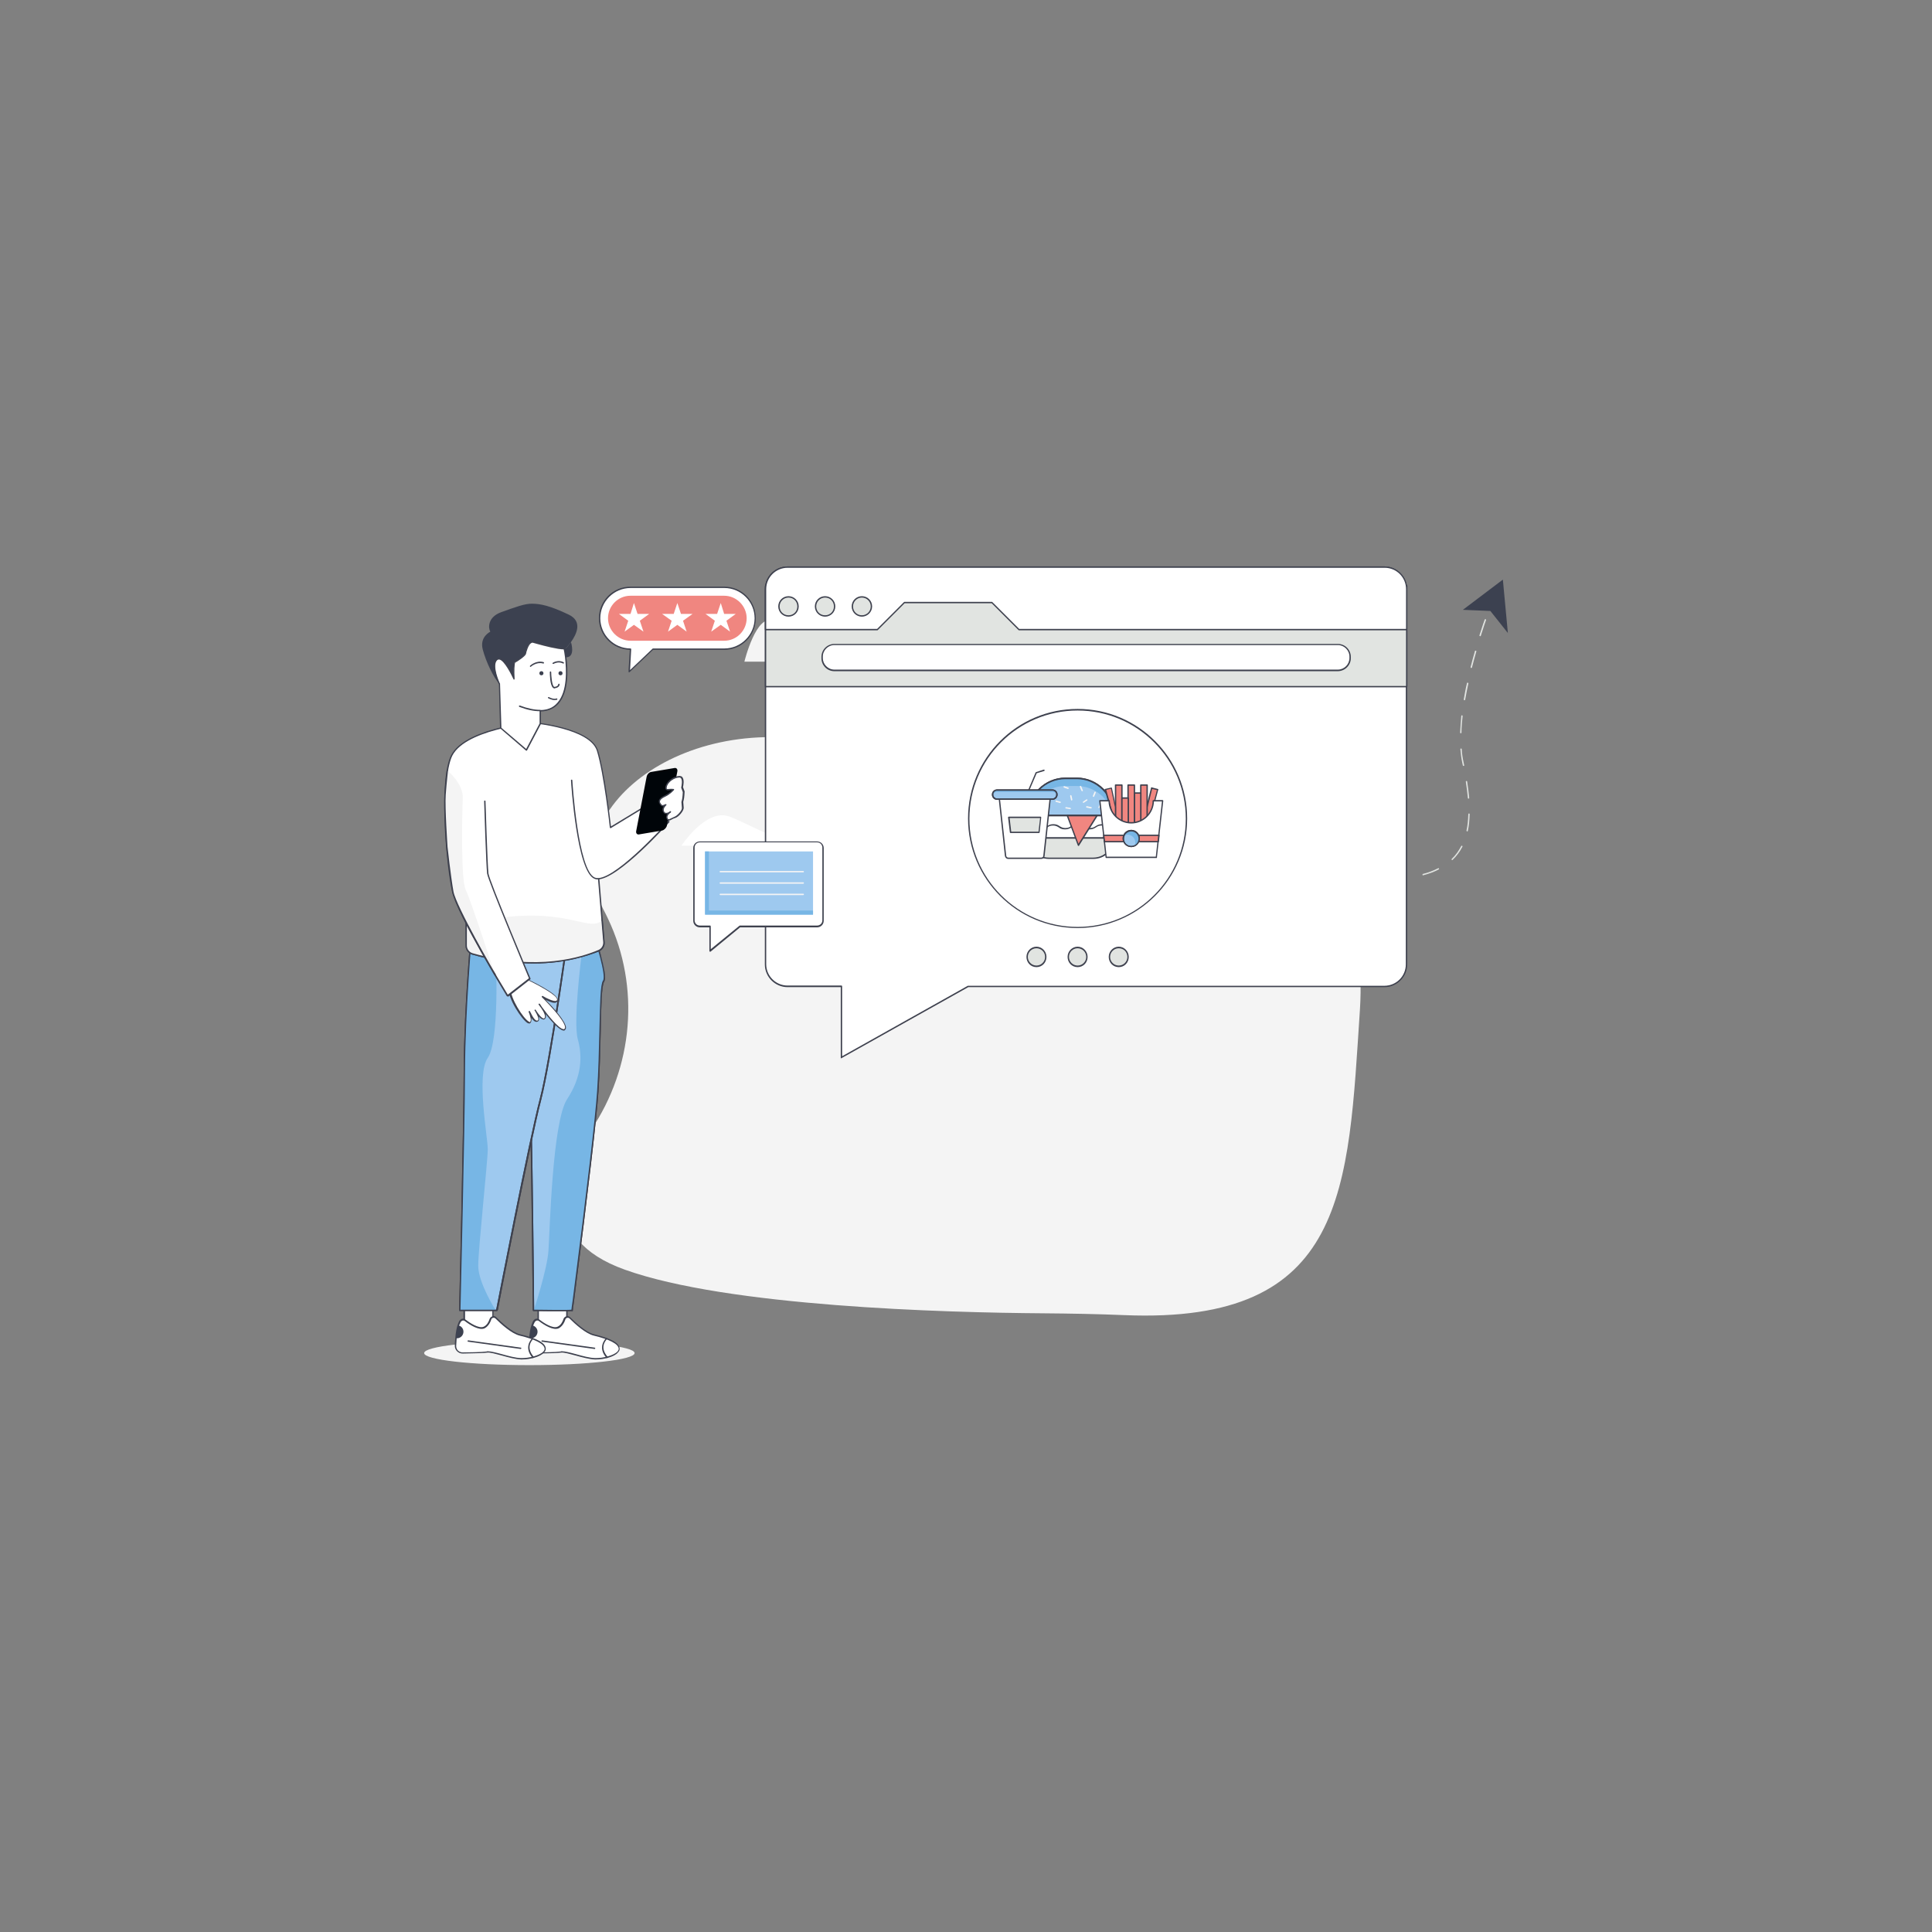 <svg xmlns="http://www.w3.org/2000/svg" xml:space="preserve" id="boy-is-giving-reviews-on-online-food" x="0" y="0" style="enable-background:new 0 0 850 850" version="1.1" viewBox="0 0 850 850">
  <rect x="0" y="0" width="850" height="850" fill="#808080" stroke="none"/>
  <g>
    <g>
      <g>
        <path d="M455.5,303.1c4.7-13.1,17.1-21.9,30.9-21.1c8,0.5,17,2.6,26.1,8.1c28.1,17,91.1,72.6,85.8,154.3
				c-5.2,78.6-5.4,138.3-103.7,134.2c-11.8-0.5-23.7-0.7-35.5-0.8c-43.9-0.3-139-3-184.2-19.2c-38.3-13.7-27.6-42.5-14.9-61.4
				c18.6-27.6,21.8-62.9,7.5-93c-0.7-1.4-1.3-2.8-2.1-4.2c-23.2-45.1,38.4-89.8,104.1-71.5C422.5,333.1,448.3,323.2,455.5,303.1z" style="fill:#f4f4f4"></path>
      </g>
      <g>
        <path d="M614.1,291.1c-2.2-2.7-13.8-4.4-17-4c-3.1,0.4-8.6-6.4-11.7-8s-4.8,3.3-8.6,5.2c-3.8,2-8-7.2-15.7-11.1
				c-7.7-3.9-13,17.9-13,17.9H614.1z" style="fill:#f4f4f4"></path>
      </g>
      <g>
        <path d="M393.5,291.1c-2.2-2.7-13.8-4.4-17-4c-3.1,0.4-8.6-6.4-11.7-8s-4.8,3.3-8.6,5.2c-3.8,2-8-7.2-15.7-11.1
				c-7.7-3.9-13,17.9-13,17.9H393.5z" style="fill:#f4f4f4"></path>
      </g>
      <g>
        <path d="M531.2,351.4c-2.2-2.7-13.8-4.4-17-4c-3.1,0.4-8.6-6.4-11.7-8c-3.1-1.6-4.8,3.3-8.6,5.2
				c-3.8,2-8-7.2-15.7-11.1c-7.7-3.9-13,17.9-13,17.9H531.2z" style="fill:#fff"></path>
      </g>
      <g>
        <path d="M299.8,372.1c0,0,10.9-16.8,21.3-12.8c10.4,4.1,24,12.9,32.7,10.7c8.7-2.2,18.4-9.1,24.1-7.4
				c5.7,1.7,15.6,9.5,15.6,9.5h-94.3" style="fill:#fff"></path>
      </g>
    </g>
    <g>
      <g>
        <g>
          <ellipse cx="232.9" cy="595.3" rx="46.3" ry="5.3" style="fill:#f4f4f4"></ellipse>
        </g>
        <g>
          <g>
            <g>
              <path d="M231.9,445.2c0,0,1.2,43,1.7,51.5c0.5,8.5,1.1,79.7,1.1,79.7s17,0.2,17,0c0-0.3,9.8-75.4,11.3-96.3
							c1.5-20.9,0.6-45.6,2.5-48.5c1.9-2.9-5.2-23.4-5.2-23.4l-16.9,4L231.9,445.2z" style="fill:#9ec9ef"></path>
            </g>
            <g>
              <path d="M245.9,576.9c-2.5,0-6.1,0-11.2-0.1c-0.2,0-0.3-0.1-0.3-0.3c0-0.7-0.7-71.3-1.1-79.7
							c-0.5-8.4-1.7-51.1-1.7-51.5c0,0,0-0.1,0-0.1l11.5-33c0-0.1,0.1-0.2,0.2-0.2l16.9-4c0.2,0,0.3,0,0.4,0.2
							c0.7,2.1,7.2,20.7,5.2,23.7c-1.1,1.6-1.3,10.9-1.5,21.7c-0.2,8.4-0.4,17.8-1,26.7c-0.8,11.8-4.4,42.6-10.7,91.7
							c-0.4,2.7-0.6,4.6-0.6,4.7c0,0.1,0,0.2-0.1,0.2C251.8,576.7,251.7,576.9,245.9,576.9z M235,576.2c6.1,0.1,15,0.2,16.4,0
							c0-0.4,0.2-1.5,0.6-4.5c6.3-49,9.9-79.8,10.7-91.6c0.6-8.8,0.8-18.3,1-26.7c0.3-11.8,0.4-20.3,1.6-22c1.5-2.2-3.1-17-5.2-22.9
							l-16.5,3.9l-11.4,32.8c0.1,1.8,1.2,43.2,1.7,51.5C234.3,504.8,235,571.1,235,576.2z" style="fill:#3e414e"></path>
            </g>
          </g>
          <g>
            <g>
              <rect width="12.6" height="11" x="236.8" y="576.5" style="fill:#fff"></rect>
              <path d="M249.4,587.8h-12.6c-0.2,0-0.3-0.1-0.3-0.3v-11c0-0.2,0.1-0.3,0.3-0.3h12.6c0.2,0,0.3,0.1,0.3,0.3v11
							C249.7,587.7,249.5,587.8,249.4,587.8z M237.1,587.2h12v-10.4h-12V587.2z" style="fill:#3e414e"></path>
            </g>
            <g>
              <path d="M261.7,597.8c-4.6-0.2-12.3-3.3-15-3c-1.8,0.2-7.1,0.3-10.6,0.4c-1.8,0-3.2-1.4-3.2-3.2
							c0-1,0.1-2.1,0.2-3.2c0.2-1.9,0.5-4,1-5.7c0.2-0.7,0.5-1.3,0.8-1.9c0.5-0.8,1.5-1,2.2-0.4c1.9,1.5,6.1,4.3,8.4,3.2
							c1.5-0.7,2.3-2.2,2.8-3.6c0.3-1.1,1.7-1.3,2.5-0.6c2.5,2.5,7,6.6,10.5,7.5c5.2,1.2,10.9,3.2,11.2,5.9
							C272.7,596,266.3,598,261.7,597.8z" style="fill:#fff"></path>
              <path d="M262.2,598.1c-0.2,0-0.4,0-0.5,0l0,0c-2.3-0.1-5.5-0.9-8.3-1.7c-2.7-0.7-5.3-1.5-6.6-1.3
							c-1.3,0.2-4.8,0.3-10.7,0.4c-0.9,0-1.8-0.3-2.5-1c-0.7-0.7-1-1.5-1-2.5c0-1.2,0.1-2.3,0.2-3.3c0.2-2.3,0.5-4.2,1-5.7
							c0.3-0.8,0.5-1.4,0.8-1.9c0.3-0.4,0.7-0.8,1.2-0.9c0.5-0.1,1,0,1.4,0.3c1.7,1.3,5.9,4.2,8.1,3.2c1.5-0.7,2.2-2.2,2.6-3.4
							c0.2-0.6,0.7-1,1.3-1.2c0.6-0.1,1.3,0,1.7,0.5c2.4,2.4,6.9,6.5,10.3,7.4c7.5,1.8,11.2,3.8,11.4,6.2c0.1,0.7-0.2,1.3-0.8,1.9
							C270.2,597,265.6,598.1,262.2,598.1z M247.2,594.5c1.4,0,3.7,0.6,6.3,1.3c2.8,0.8,5.9,1.6,8.2,1.7c0,0,0,0,0,0
							c3.8,0.1,8.3-1.2,9.9-2.8c0.4-0.5,0.7-1,0.6-1.4c-0.2-2-3.9-4-11-5.7c-3.6-0.9-8.2-5.1-10.6-7.5c-0.3-0.3-0.7-0.4-1.1-0.3
							c-0.4,0.1-0.7,0.4-0.8,0.8c-0.6,1.8-1.6,3.1-2.9,3.8c-2.4,1.1-6.5-1.5-8.7-3.2c-0.3-0.2-0.6-0.3-1-0.2
							c-0.3,0.1-0.6,0.3-0.8,0.6c-0.3,0.5-0.5,1.1-0.8,1.8c-0.5,1.5-0.8,3.3-1,5.6c-0.1,1-0.1,2.1-0.2,3.2c0,0.8,0.3,1.5,0.8,2
							c0.5,0.5,1.3,0.8,2,0.8c0,0,0,0,0,0c2.1,0,8.7-0.1,10.6-0.4C246.8,594.5,247,594.5,247.2,594.5z" style="fill:#3e414e"></path>
            </g>
            <g>
              <path d="M261.6,593.5C261.6,593.5,261.6,593.5,261.6,593.5l-23.1-3.2c-0.2,0-0.3-0.2-0.3-0.3
							c0-0.2,0.2-0.3,0.3-0.3l23.1,3.2c0.2,0,0.3,0.2,0.3,0.3C261.9,593.3,261.8,593.5,261.6,593.5z" style="fill:#3e414e"></path>
            </g>
            <g>
              <path d="M267,597.2c-3.7-4.3-0.9-7.5-0.2-8.3" style="fill:#fff"></path>
              <path d="M267,597.5c-0.1,0-0.2,0-0.2-0.1c-3.9-4.5-0.8-8-0.1-8.7c0.1-0.1,0.3-0.1,0.4,0c0.1,0.1,0.1,0.3,0,0.4
							c-0.8,0.8-3.3,3.8,0.2,7.8c0.1,0.1,0.1,0.3,0,0.4C267.2,597.5,267.1,597.5,267,597.5z" style="fill:#3e414e"></path>
            </g>
            <g>
              <path d="M236.5,585.9c0,1.6-1.3,2.9-2.9,2.9c-0.2,0-0.3,0-0.5,0c0.2-1.9,0.5-4,1-5.7
							C235.4,583.3,236.5,584.5,236.5,585.9z" style="fill:#3c4150"></path>
            </g>
          </g>
          <g>
            <path d="M263.5,418.1c0,0,3.6,8.8,2.1,13.5c0,0-0.4,0.8-0.5,1.7c-0.2,1-0.7,8-0.8,13.2s-0.3,13.9-0.3,13.9
						l-0.4,10.8c0,0-0.7,11.4-0.8,13s-1.4,14.2-1.4,14.2l-2.4,20.5l-7.1,57.4l-17,0c0,0,5.9-17.9,6.4-26.2
						c0.6-8.4,1.7-56.6,8.2-66.5s6.8-18.9,4.7-26.4c-2.1-7.5,1.6-36.5,1.6-36.5S257.3,421.4,263.5,418.1z" style="fill:#77b6e5"></path>
          </g>
          <g>
            <path d="M245.9,576.9c-2.5,0-6.1,0-11.2-0.1c-0.2,0-0.3-0.1-0.3-0.3c0-0.7-0.7-71.3-1.1-79.7
						c-0.5-8.4-1.7-51.1-1.7-51.5c0,0,0-0.1,0-0.1l11.5-33c0-0.1,0.1-0.2,0.2-0.2l16.9-4c0.2,0,0.3,0,0.4,0.2
						c0.7,2.1,7.2,20.7,5.2,23.7c-1.1,1.6-1.3,10.9-1.5,21.7c-0.2,8.4-0.4,17.8-1,26.7c-0.8,11.8-4.4,42.6-10.7,91.7
						c-0.4,2.7-0.6,4.6-0.6,4.7c0,0.1,0,0.2-0.1,0.2C251.8,576.7,251.7,576.9,245.9,576.9z M235,576.2c6.1,0.1,15,0.2,16.4,0
						c0-0.4,0.2-1.5,0.6-4.5c6.3-49,9.9-79.8,10.7-91.6c0.6-8.8,0.8-18.3,1-26.7c0.3-11.8,0.4-20.3,1.6-22c1.5-2.2-3.1-17-5.2-22.9
						l-16.5,3.9l-11.4,32.8c0.1,1.8,1.2,43.2,1.7,51.5C234.3,504.8,235,571.1,235,576.2z" style="fill:#3e414e"></path>
          </g>
          <g>
            <g>
              <path d="M207.6,408c0,0-3.2,34.6-3.4,62.9c-0.1,28.2-2,105.5-2,105.5h16.3c0,0,14.3-74.5,19.1-92.6
							c4.8-18.2,12.5-75.5,12.5-75.5L207.6,408z" style="fill:#9ec9ef"></path>
            </g>
            <g>
              <path d="M218.6,576.8h-16.3c-0.1,0-0.2,0-0.2-0.1c-0.1-0.1-0.1-0.1-0.1-0.2c0-0.8,1.9-77.6,2-105.5
							c0.1-27.9,3.3-62.6,3.4-62.9c0-0.2,0.1-0.3,0.3-0.3c0,0,0,0,0,0l42.6,0.3c0.1,0,0.2,0,0.2,0.1c0.1,0.1,0.1,0.2,0.1,0.2
							c-0.1,0.6-7.8,57.5-12.5,75.5c-4.7,17.9-19,91.9-19.1,92.6C218.9,576.7,218.7,576.8,218.6,576.8z M202.6,576.2h15.7
							c0.9-4.7,14.5-75,19.1-92.4c4.5-17.2,11.8-70.3,12.5-75.1l-42-0.3c-0.3,3.3-3.2,36-3.3,62.6
							C204.5,497.9,202.7,570.8,202.6,576.2z" style="fill:#3e414e"></path>
            </g>
          </g>
          <g>
            <g>
              <rect width="12.6" height="11" x="204.3" y="576.5" style="fill:#fff"></rect>
              <path d="M216.8,587.8h-12.6c-0.2,0-0.3-0.1-0.3-0.3v-11c0-0.2,0.1-0.3,0.3-0.3h12.6c0.2,0,0.3,0.1,0.3,0.3v11
							C217.1,587.7,217,587.8,216.8,587.8z M204.6,587.2h12v-10.4h-12V587.2z" style="fill:#3e414e"></path>
            </g>
            <g>
              <path d="M229.1,597.8c-4.6-0.2-12.3-3.3-15-3c-1.8,0.2-7.1,0.3-10.6,0.4c-1.8,0-3.2-1.4-3.2-3.2
							c0-1,0.1-2.1,0.2-3.2c0.2-1.9,0.5-4,1-5.7c0.2-0.7,0.5-1.3,0.8-1.9c0.5-0.8,1.5-1,2.2-0.4c1.9,1.5,6.1,4.3,8.4,3.2
							c1.5-0.7,2.3-2.2,2.8-3.6c0.3-1.1,1.7-1.3,2.5-0.6c2.5,2.5,7,6.6,10.5,7.5c5.2,1.2,10.9,3.2,11.2,5.9
							C240.2,596,233.7,598,229.1,597.8z" style="fill:#fff"></path>
              <path d="M229.7,598.1c-0.2,0-0.4,0-0.5,0l0,0c-2.3-0.1-5.5-0.9-8.3-1.7c-2.7-0.7-5.3-1.5-6.6-1.3
							c-1.3,0.2-4.8,0.3-10.7,0.4c-1,0-1.8-0.3-2.5-1c-0.7-0.7-1-1.5-1-2.5c0-1.2,0.1-2.3,0.2-3.3c0.2-2.3,0.5-4.2,1-5.7
							c0.3-0.8,0.5-1.4,0.8-1.9c0.3-0.4,0.7-0.8,1.2-0.9c0.5-0.1,1,0,1.4,0.3c1.7,1.3,5.9,4.2,8.1,3.2c1.5-0.7,2.2-2.2,2.6-3.4
							c0.2-0.6,0.7-1,1.3-1.2c0.6-0.2,1.3,0,1.7,0.5c2.4,2.4,6.9,6.5,10.3,7.4c7.5,1.8,11.2,3.8,11.4,6.2c0.1,0.7-0.2,1.3-0.8,1.9
							C237.6,597,233.1,598.1,229.7,598.1z M214.6,594.5c1.4,0,3.7,0.6,6.3,1.3c2.8,0.8,5.9,1.6,8.2,1.7h0c3.8,0.1,8.3-1.2,9.9-2.8
							c0.4-0.5,0.7-1,0.6-1.4c-0.2-2-3.9-4-11-5.7c-3.6-0.9-8.2-5.1-10.6-7.5c-0.3-0.3-0.7-0.4-1.1-0.3c-0.4,0.1-0.7,0.4-0.8,0.8
							c-0.6,1.8-1.6,3.1-2.9,3.8c-2.4,1.1-6.5-1.5-8.7-3.2c-0.3-0.2-0.6-0.3-1-0.2c-0.3,0.1-0.6,0.3-0.8,0.6
							c-0.3,0.5-0.5,1.1-0.8,1.8c-0.5,1.5-0.8,3.3-1,5.6c-0.1,1-0.1,2.1-0.2,3.2c0,0.8,0.3,1.5,0.8,2c0.5,0.5,1.3,0.8,2,0.8
							c0,0,0,0,0,0c2.1,0,8.7-0.1,10.6-0.4C214.3,594.5,214.5,594.5,214.6,594.5z" style="fill:#3e414e"></path>
            </g>
            <g>
              <path d="M229.1,593.5C229.1,593.5,229,593.5,229.1,593.5l-23.1-3.2c-0.2,0-0.3-0.2-0.3-0.3c0-0.2,0.2-0.3,0.3-0.3
							l23.1,3.2c0.2,0,0.3,0.2,0.3,0.3C229.3,593.3,229.2,593.5,229.1,593.5z" style="fill:#3e414e"></path>
            </g>
            <g>
              <path d="M234.5,597.2c-3.7-4.3-0.9-7.5-0.2-8.3" style="fill:#fff"></path>
              <path d="M234.5,597.5c-0.1,0-0.2,0-0.2-0.1c-3.9-4.5-0.8-8-0.1-8.7c0.1-0.1,0.3-0.1,0.4,0c0.1,0.1,0.1,0.3,0,0.4
							c-0.8,0.8-3.3,3.8,0.2,7.8c0.1,0.1,0.1,0.3,0,0.4C234.6,597.5,234.6,597.5,234.5,597.5z" style="fill:#3e414e"></path>
            </g>
            <g>
              <path d="M203.9,585.9c0,1.6-1.3,2.9-2.9,2.9c-0.2,0-0.3,0-0.5,0c0.2-1.9,0.5-4,1-5.7
							C202.9,583.3,203.9,584.5,203.9,585.9z" style="fill:#3c4150"></path>
            </g>
          </g>
          <g>
            <path d="M218.2,422.2c-5.5-0.6-11.5-3-11.5-3s-1.8,27.9-1.8,29.8s-0.6,19.9-0.6,19.9l-0.6,41.6l-1,46l-0.5,20h15.9
						c0,0-7.7-12.1-7.7-19.6c0-7.5,4.2-46.1,4.2-51.3c0-5.2-5.2-32.7,0-40.2S218.2,422.2,218.2,422.2z" style="fill:#77b6e5"></path>
          </g>
          <g>
            <path d="M218.6,576.8h-16.3c-0.1,0-0.2,0-0.2-0.1c-0.1-0.1-0.1-0.1-0.1-0.2c0-0.8,1.9-77.6,2-105.5
						c0.1-27.9,3.3-62.6,3.4-62.9c0-0.2,0.1-0.3,0.3-0.3c0,0,0,0,0,0l42.6,0.3c0.1,0,0.2,0,0.2,0.1c0.1,0.1,0.1,0.2,0.1,0.2
						c-0.1,0.6-7.8,57.5-12.5,75.5c-4.7,17.9-19,91.9-19.1,92.6C218.9,576.7,218.7,576.8,218.6,576.8z M202.6,576.2h15.7
						c0.9-4.7,14.5-75,19.1-92.4c4.5-17.2,11.8-70.3,12.5-75.1l-42-0.3c-0.3,3.3-3.2,36-3.3,62.6
						C204.5,497.9,202.7,570.8,202.6,576.2z" style="fill:#3e414e"></path>
          </g>
          <g>
            <path d="M259.5,340.7l6.1,73.7c0.2,1.6-0.7,3.1-2.2,3.7c-6.7,2.9-26.8,9.8-55.7,1.6c-1.6-0.5-2.8-2-2.8-3.7
						l-0.4-73.3" style="fill:#fff"></path>
            <path d="M234.8,423.9c-7.8,0-16.9-1-27-3.9c-1.8-0.5-3-2.1-3-4l-0.4-73.3c0-0.2,0.1-0.3,0.3-0.3c0,0,0,0,0,0
						c0.2,0,0.3,0.1,0.3,0.3l0.4,73.3c0,1.6,1.1,3,2.6,3.4c28.5,8.1,48.3,1.6,55.4-1.5c1.3-0.6,2.1-2,2-3.4l-6.1-73.7
						c0-0.2,0.1-0.3,0.3-0.3c0.2,0,0.3,0.1,0.3,0.3l6.1,73.7c0.2,1.7-0.8,3.3-2.3,4C258.9,420.4,248.9,423.9,234.8,423.9z" style="fill:#3e414e"></path>
          </g>
          <g>
            <path d="M205,406.6c39.6-9.5,51.6,2.3,58.4-0.7c0.5-0.2,1-0.6,1.4-1l0.8,9.6c0.2,1.6-0.7,3.1-2.2,3.7
						c-6.7,2.9-26.8,9.8-55.6,1.6c-1.7-0.5-2.8-2-2.8-3.7V406.6z" style="fill:#f4f4f4"></path>
          </g>
          <g>
            <path d="M234.8,423.9c-7.8,0-16.9-1-27-3.9c-1.8-0.5-3-2.2-3-4v-9.4c0-0.2,0.1-0.3,0.3-0.3s0.3,0.1,0.3,0.3v9.4
						c0,1.6,1.1,3,2.6,3.4c28.5,8.1,48.2,1.6,55.4-1.5c1.3-0.6,2.1-2,2-3.4l-0.8-9.6c0-0.2,0.1-0.3,0.3-0.3c0.2,0,0.3,0.1,0.3,0.3
						l0.8,9.6c0.2,1.7-0.8,3.3-2.3,4C258.9,420.4,248.9,423.9,234.8,423.9z" style="fill:#3e414e"></path>
          </g>
          <g>
            <path d="M230.9,430.4c0,0,14.5,6.7,14.4,9.4c-0.1,2.8-6.7-1.3-6.7-1.3s12.2,12,10,14.3
						c-2.2,2.3-11.5-11.2-11.5-11.2s3.8,4.9,2.5,6.3s-4.3-3.6-4.3-3.6s2.8,4.3,1.1,4.9c-1.7,0.6-3.6-4.1-3.6-4.1s1.8,4,0.4,4.9
						c-1.4,0.9-9.3-10.2-8.9-15.4L230.9,430.4z" style="fill:#fff"></path>
            <path d="M248,453.4c0,0-0.1,0-0.1,0c-1.9-0.2-5.3-4.1-7.9-7.3c0.3,0.9,0.3,1.6-0.2,2.1c-0.2,0.3-0.6,0.4-0.9,0.3
						c-0.6-0.1-1.3-0.6-1.9-1.3c0.2,0.6,0.3,1.2,0.1,1.6c-0.1,0.3-0.3,0.6-0.7,0.7c-0.9,0.3-1.8-0.5-2.6-1.6c0.1,1,0,1.9-0.6,2.3
						c-0.3,0.2-0.6,0.1-1.1-0.1c-2.6-1.6-8.7-10.8-8.4-15.5c0-0.1,0.1-0.2,0.1-0.2l6.7-4.2c0.1-0.1,0.2-0.1,0.3,0
						c1.5,0.7,14.7,6.8,14.6,9.7c0,0.6-0.3,0.9-0.6,1.1c-1,0.6-3.2-0.3-4.7-1.1c2.9,2.9,8.9,9.5,8.9,12.2c0,0.4-0.1,0.7-0.4,1
						C248.6,453.3,248.3,453.4,248,453.4z M238.4,443c2.6,3.6,7.4,9.6,9.5,9.8c0.2,0,0.4,0,0.5-0.2c0.1-0.1,0.2-0.3,0.2-0.6
						c0-3.3-10.1-13.2-10.2-13.3c-0.1-0.1-0.1-0.3,0-0.4c0.1-0.1,0.3-0.2,0.4-0.1c1.8,1.1,5,2.6,6,2.1c0.1-0.1,0.3-0.2,0.3-0.6
						c0-1.9-8.6-6.5-14.1-9.1l-6.4,4.1c-0.1,4.5,5.6,13.4,8.1,14.8c0.3,0.2,0.4,0.2,0.4,0.2c0.9-0.5,0.1-3-0.4-4.2
						c-0.1-0.1-0.1-0.3-0.1-0.3c-0.1-0.2,0-0.3,0.2-0.4c0.2-0.1,0.3,0,0.4,0.2c0,0.1,0.1,0.2,0.2,0.4c0.8,1.7,2.1,4,3.1,3.6
						c0.1-0.1,0.2-0.1,0.3-0.3c0.3-0.8-0.7-2.7-1.3-3.7c-0.1-0.2-0.2-0.4-0.3-0.4c-0.1-0.1,0-0.3,0.1-0.4s0.3,0,0.4,0.1
						c0,0.1,0.2,0.2,0.3,0.5c0.9,1.4,2.3,3.2,3.2,3.3c0.2,0,0.3,0,0.4-0.2c0.6-0.7-0.3-2.7-1.5-4.4c-0.6-0.8-1-1.4-1.1-1.5
						c-0.1-0.1-0.1-0.3,0.1-0.4c0.1-0.1,0.3-0.1,0.4,0.1C237.5,441.6,237.9,442.2,238.4,443z" style="fill:#3e414e"></path>
          </g>
          <g>
            <path d="M213.2,352.4c0,0,0.9,28.5,1.3,31.8s18.5,46.3,18.5,46.3l-9.7,7.6c0,0-21.8-35.6-24.1-45.8
						c-2.3-10.2-5.8-45.8-1-58.7c4.8-13,36.4-15.6,36.4-15.6s25.1,2.2,28.3,12.3s5.8,33.8,5.8,33.8l21-12.8l4.7,10.1
						c0,0-25,28-32.7,24.9c-7.6-3.1-10.1-43-10.1-43" style="fill:#fff"></path>
            <path d="M223.3,438.4C223.2,438.4,223.2,438.4,223.3,438.4c-0.1,0-0.2-0.1-0.3-0.1c-0.9-1.5-21.8-35.7-24.1-45.9
						c-2.2-9.5-6-45.6-1-58.9c4.8-13,35.3-15.7,36.6-15.8c1.1,0.1,25.4,2.4,28.6,12.5c2.9,9.2,5.3,30,5.7,33.4l20.6-12.5
						c0.1,0,0.2-0.1,0.2,0c0.1,0,0.2,0.1,0.2,0.2l4.7,10.1c0.1,0.1,0,0.2,0,0.3c-1,1.1-22.6,25.2-31.6,25.2c-0.5,0-1-0.1-1.4-0.3
						c-7.7-3.1-10.2-41.7-10.3-43.3c0-0.2,0.1-0.3,0.3-0.3c0.2,0,0.3,0.1,0.3,0.3c0,0.4,2.5,39.8,9.9,42.8
						c7.1,2.9,30.2-22.5,32.2-24.7l-4.4-9.7l-20.7,12.6c-0.1,0.1-0.2,0.1-0.3,0c-0.1,0-0.2-0.1-0.2-0.2c0-0.2-2.6-23.8-5.7-33.8
						c-3.1-9.8-27.8-12.1-28.1-12.1c-0.3,0-31.4,2.8-36,15.4c-4.9,13.2-1.1,49.1,1,58.6c2.2,9.6,21.8,42,23.9,45.4l9.3-7.2
						c-1.5-3.7-18-43-18.4-46.1c-0.4-3.2-1.3-30.6-1.3-31.8c0-0.2,0.1-0.3,0.3-0.3c0.2,0,0.3,0.1,0.3,0.3c0,0.3,0.9,28.6,1.3,31.8
						c0.4,3.2,18.3,45.8,18.5,46.2c0.1,0.1,0,0.3-0.1,0.4l-9.7,7.6C223.4,438.3,223.3,438.4,223.3,438.4z" style="fill:#3e414e"></path>
          </g>
          <g>
            <path d="M291.3,365.4l-10.1,1.7c-0.9,0.2-1.5-0.5-1.3-1.5l4.6-23.9c0.2-1,1.1-2,2.1-2.1l10.1-1.7
						c0.9-0.2,1.5,0.5,1.3,1.5l-4.6,23.9C293.1,364.3,292.2,365.2,291.3,365.4z" style="fill:#000509"></path>
          </g>
          <g>
            <path d="M298.9,341.8c-2.2,0.1-4.7,2-5.5,3.8c-0.7,1.9,0.2,1.9,1.2,1.8c1-0.1,1.9,0,1.9,0s-1.7,2-3.7,2.8
						c-2,0.8-3.2,2-2.3,3.4c0.9,1.3,1.2,1,2.5,0.5c0,0-1.8,1.5-1,3.1c0.9,1.6,3,0,3,0s-2.1,1.2-1.6,2.8c0.5,1.6,1.9,0.1,3.4-0.3
						c1.5-0.4,3.7-3,3.6-4.3s-0.2-2.6-0.2-2.6s0.4-1.3,0.5-2.8c0.1-1.6,0.1-1.6,0.1-1.6l-0.7-2C300.2,346.5,301.4,341.6,298.9,341.8
						z" style="fill:#fff"></path>
            <path d="M294.3,361c-0.1,0-0.3,0-0.4-0.1c-0.3-0.1-0.5-0.4-0.7-0.9c-0.2-0.7,0-1.4,0.3-1.9c-0.2,0-0.4,0-0.7,0
						c-0.5-0.1-0.8-0.4-1.1-0.9c-0.5-0.9-0.2-1.8,0.2-2.5c-0.6,0.2-1.1,0-1.7-1c-0.3-0.5-0.4-1-0.3-1.5c0.3-1.1,1.6-1.8,2.7-2.3
						c1.3-0.6,2.5-1.6,3.1-2.3c-0.3,0-0.8,0-1.2,0.1c-0.6,0.1-1.2,0.1-1.6-0.4c-0.3-0.4-0.3-1,0.1-1.9c0.8-2,3.4-3.9,5.8-4
						c0.6,0,1.1,0.1,1.4,0.5c1,1.2,0.4,3.9,0.3,4.4l0.7,1.9c0,0,0,0.1,0,0.1l-0.1,1.6c-0.1,1.4-0.4,2.6-0.5,2.9l0.2,2.5
						c0.1,1.5-2.3,4.2-3.8,4.6c-0.4,0.1-0.8,0.3-1.2,0.5C295.2,360.8,294.7,361,294.3,361z M294.8,357.7c-0.5,0.4-1.4,1.2-1.1,2.2
						c0.1,0.3,0.2,0.4,0.3,0.5c0.3,0.1,0.8-0.1,1.3-0.4c0.4-0.2,0.9-0.4,1.3-0.6c1.3-0.4,3.5-2.8,3.4-3.9l-0.2-2.6c0,0,0-0.1,0-0.1
						c0,0,0.4-1.2,0.5-2.8l0.1-1.5l-0.7-1.9c0-0.1,0-0.1,0-0.2c0.2-0.8,0.6-3.1-0.1-4c-0.2-0.2-0.5-0.4-0.9-0.3l0,0
						c-2.1,0.1-4.5,1.8-5.2,3.6c-0.3,0.9-0.3,1.2-0.2,1.3c0.2,0.2,0.6,0.2,1,0.1c1-0.1,1.9,0,2,0c0.1,0,0.2,0.1,0.3,0.2
						c0,0.1,0,0.2-0.1,0.3c-0.1,0.1-1.8,2-3.8,2.9c-1.3,0.6-2.1,1.2-2.3,1.9c-0.1,0.3,0,0.7,0.2,1c0.7,1,0.8,1,1.9,0.5l0.3-0.1
						c0.1-0.1,0.3,0,0.4,0.1c0.1,0.1,0,0.3-0.1,0.4c-0.1,0.1-1.6,1.4-0.9,2.8c0.2,0.3,0.4,0.5,0.7,0.5c0.5,0.1,1.1-0.1,1.5-0.4
						c0.2-0.2,0.4-0.3,0.4-0.3c0.1-0.1,0.3,0,0.4,0.1c0.1,0.1,0.1,0.3-0.1,0.4C295.2,357.5,295.1,357.6,294.8,357.7z M298.9,341.8
						L298.9,341.8L298.9,341.8z" style="fill:#3e414e"></path>
          </g>
          <g>
            <path d="M243.6,311.5c0,0,0.3,0,0.5-0.1L243.6,311.5z" style="fill:#ef8d72"></path>
          </g>
          <g>
            <path d="M212.4,285.8c1.5,5.6,4.8,12.4,7.4,15.2c0,0-3.9-8.5-1.1-10.8c2.8-2.3,7.5,8.5,7.5,8.5s-0.5-7,0.4-7.5
						c0.9-0.4,4.4-2.8,4.6-3.6c0.1-0.8,1.2-5.6,3.4-5.1c1.9,0.4,10.7,3,13.7,2.8c0.5,0,0.8-0.1,0.9-0.3c0.3-0.4,1.1-1.3,2-2.5
						c2.4-3.4,5.3-9.1-1-12.1c-8.6-4.1-12.5-4.7-15.9-4.8c-3.4-0.1-7.5,1.5-13.7,3.7c-6.2,2.2-5.8,7.1-4.9,8.6
						C215.7,278,210.9,280.1,212.4,285.8z" style="fill:#3c4150"></path>
          </g>
          <g>
            <path d="M219.8,301l0.5,19.3l11.3,9.7l6.1-11.7v-5.7c12.6-0.2,12.1-15.9,11.2-23.4c-0.3-2.4-0.6-3.9-0.6-3.9
						c-3,0.2-11.8-2.4-13.7-2.8c-2.2-0.5-3.3,4.3-3.4,5.1c-0.1,0.8-3.6,3.2-4.6,3.6c-0.9,0.4-0.4,7.5-0.4,7.5s-4.7-10.8-7.5-8.5
						C215.9,292.6,219.8,301,219.8,301z" style="fill:#fff"></path>
            <path d="M231.6,330.3c-0.1,0-0.1,0-0.2-0.1l-11.3-9.7c-0.1-0.1-0.1-0.1-0.1-0.2l-0.5-19.2c-0.4-0.8-3.9-8.7-1-11.1
						c0.4-0.4,0.9-0.5,1.5-0.3c2.2,0.5,4.7,5.1,5.9,7.5c-0.1-2.4-0.1-5.8,0.7-6.2c1.1-0.5,4.3-2.8,4.4-3.4c0-0.2,0.8-4,2.4-5.1
						c0.4-0.3,0.9-0.4,1.3-0.3c0.4,0.1,1,0.3,1.8,0.5c3.3,0.9,9.4,2.5,11.8,2.4c0.1,0,0.3,0.1,0.3,0.2c0,0,0.3,1.6,0.6,3.9
						c0.7,5.3,1.1,15.1-3.4,20.3c-1.9,2.2-4.5,3.4-7.8,3.5v5.4c0,0,0,0.1,0,0.1l-6.1,11.6C231.8,330.2,231.7,330.3,231.6,330.3
						C231.6,330.3,231.6,330.3,231.6,330.3z M220.6,320.2l10.9,9.3l5.9-11.2v-5.6c0-0.2,0.1-0.3,0.3-0.3c3.2,0,5.8-1.1,7.6-3.3
						c4.4-5,3.9-14.5,3.3-19.8c-0.2-1.8-0.5-3.1-0.6-3.6c0,0,0,0,0,0c-2.6,0-8.5-1.5-11.7-2.4c-0.8-0.2-1.4-0.4-1.8-0.5
						c-0.3-0.1-0.6,0-0.9,0.2c-1.2,0.8-2,3.7-2.2,4.7c-0.2,1-4,3.5-4.7,3.8c-0.4,0.3-0.5,4-0.3,7.2c0,0.1-0.1,0.3-0.2,0.3
						c-0.1,0-0.3,0-0.3-0.2c-1-2.2-4-8.1-6.1-8.6c-0.4-0.1-0.7,0-1,0.2c-2.6,2.2,1.1,10.4,1.2,10.4c0,0,0,0.1,0,0.1L220.6,320.2z" style="fill:#3e414e"></path>
          </g>
          <g>
            <path d="M237.5,312.9c-2.6,0-5.6-0.6-9-1.9c-0.2-0.1-0.2-0.2-0.2-0.4c0.1-0.2,0.2-0.2,0.4-0.2
						c3.4,1.3,6.4,1.9,8.9,1.9c0.2,0,0.3,0.1,0.3,0.3c0,0.2-0.1,0.3-0.3,0.3C237.7,312.9,237.6,312.9,237.5,312.9z" style="fill:#3e414e"></path>
          </g>
          <g>
            <path d="M248.3,285.3c0,0,0.3,1.5,0.6,3.9c4.5,0.1,2.3-6.7,2.3-6.7c-0.9,1.2-1.7,2.2-2,2.5
						C249.1,285.2,248.8,285.3,248.3,285.3z" style="fill:#3c4150"></path>
          </g>
          <g>
            <path d="M233.4,293.4c-0.1,0-0.2,0-0.2-0.1c-0.1-0.1-0.1-0.3,0-0.4c0.1-0.1,2.7-2.5,5.9-1.6c0.2,0,0.3,0.2,0.2,0.4
						c0,0.2-0.2,0.3-0.4,0.2c-2.9-0.8-5.3,1.4-5.3,1.4C233.6,293.3,233.5,293.4,233.4,293.4z" style="fill:#3e414e"></path>
          </g>
          <g>
            <path d="M243.4,292.1c-0.1,0-0.2-0.1-0.3-0.1c-0.1-0.1,0-0.3,0.1-0.4c0.1-0.1,2.5-1.5,4.8-0.2
						c0.1,0.1,0.2,0.3,0.1,0.4c-0.1,0.1-0.3,0.2-0.4,0.1c-2.1-1.1-4.2,0.2-4.2,0.2C243.5,292.1,243.5,292.1,243.4,292.1z" style="fill:#3e414e"></path>
          </g>
          <g>
            <circle cx="246.6" cy="296.2" r=".9" style="fill:#3c4150"></circle>
          </g>
          <g>
            <circle cx="238.2" cy="296.2" r=".9" style="fill:#3c4150"></circle>
          </g>
          <g>
            <path d="M244,302.9c-0.2,0-0.5-0.1-0.7-0.3c-1.4-1.2-1.4-6.3-1.4-6.9c0-0.2,0.1-0.3,0.3-0.3c0,0,0,0,0,0
						c0.2,0,0.3,0.1,0.3,0.3c0,1.5,0.3,5.6,1.2,6.4c0.1,0.1,0.3,0.1,0.3,0.1c1.5-0.2,1.6-1,1.6-1.1c0-0.2,0.1-0.3,0.3-0.3
						c0.2,0,0.3,0.1,0.3,0.3c0,0.1,0,1.4-2.1,1.7C244.1,302.9,244,302.9,244,302.9z" style="fill:#3e414e"></path>
          </g>
          <g>
            <path d="M244,308c-1.4,0-2.7-0.8-2.8-0.8c-0.1-0.1-0.2-0.3-0.1-0.4s0.3-0.2,0.4-0.1c0,0,2,1.1,3.3,0.6
						c0.2-0.1,0.3,0,0.4,0.2c0.1,0.2,0,0.3-0.2,0.4C244.7,307.9,244.4,308,244,308z" style="fill:#3e414e"></path>
          </g>
          <g>
            <path d="M196.8,339c0,0,7.1,5.6,6.8,12.3c-0.3,6.6-0.9,35.8,1.3,40.2c2.2,4.4,12.9,37.4,12.9,37.4
						s-17.4-29.7-18.6-36.6c-1.2-6.9-2.6-19.6-2.6-19.6s-1.2-17.4-0.8-22.9C196.1,344.2,196.8,339,196.8,339z" style="fill:#f4f4f4"></path>
          </g>
          <g>
            <path d="M217.8,429.2c-0.1,0-0.2-0.1-0.3-0.2c-0.7-1.2-17.4-29.8-18.6-36.7c-1.2-6.8-2.6-19.5-2.6-19.6
						c0-0.2-1.2-17.5-0.8-23c0.4-5.5,1-10.7,1-10.7c0-0.2,0.2-0.3,0.3-0.3c0.2,0,0.3,0.2,0.3,0.3c0,0.1-0.6,5.3-1,10.7
						c-0.4,5.4,0.8,22.7,0.8,22.9c0,0.1,1.4,12.8,2.6,19.6c1.2,6.7,18.4,36.2,18.6,36.5c0.1,0.1,0,0.3-0.1,0.4
						C217.9,429.1,217.8,429.2,217.8,429.2z" style="fill:#3e414e"></path>
          </g>
        </g>
      </g>
      <g>
        <g>
          <path d="M609.1,249.4H346.5c-5.4,0-9.7,4.4-9.7,9.7v165.1c0,5.4,4.4,9.7,9.7,9.7h23.7v31.3l55.7-31.3h183.2
					c5.4,0,9.7-4.4,9.7-9.7V259.2C618.9,253.8,614.5,249.4,609.1,249.4z" style="fill:#fff"></path>
          <path d="M370.2,465.6c-0.1,0-0.1,0-0.2,0c-0.1-0.1-0.1-0.2-0.1-0.3v-31h-23.4c-5.5,0-10-4.5-10-10V259.2
					c0-5.5,4.5-10,10-10h262.6c5.5,0,10,4.5,10,10v165.1c0,5.5-4.5,10-10,10H426l-55.7,31.2C370.3,465.6,370.2,465.6,370.2,465.6z
					 M346.5,249.7c-5.2,0-9.4,4.2-9.4,9.4v165.1c0,5.2,4.2,9.4,9.4,9.4h23.7c0.2,0,0.3,0.1,0.3,0.3v30.8l55.3-31c0,0,0.1,0,0.1,0
					h183.2c5.2,0,9.4-4.2,9.4-9.4V259.2c0-5.2-4.2-9.4-9.4-9.4H346.5z" style="fill:#3e414e"></path>
        </g>
        <g>
          <rect width="282.1" height="44.3" x="336.8" y="257.8" style="fill:#e1e4e1"></rect>
          <path d="M618.9,302.4H336.8c-0.2,0-0.3-0.1-0.3-0.3v-44.3c0-0.2,0.1-0.3,0.3-0.3h282.1c0.2,0,0.3,0.1,0.3,0.3v44.3
					C619.2,302.3,619.1,302.4,618.9,302.4z M337.1,301.8h281.5v-43.7H337.1V301.8z" style="fill:#3e414e"></path>
        </g>
        <g>
          <path d="M609.1,249.4H346.5c-5.4,0-9.7,4.4-9.7,9.7V277H386l11.9-11.9h38.5l11.9,11.9h170.6v-17.8
					C618.9,253.8,614.5,249.4,609.1,249.4z" style="fill:#fff"></path>
          <path d="M618.9,277.3H448.3c-0.1,0-0.2,0-0.2-0.1l-11.8-11.8H398l-11.8,11.8c-0.1,0.1-0.1,0.1-0.2,0.1h-49.2
					c-0.2,0-0.3-0.1-0.3-0.3v-17.8c0-5.5,4.5-10,10-10h262.6c5.5,0,10,4.5,10,10V277C619.2,277.1,619.1,277.3,618.9,277.3z
					 M448.4,276.7h170.2v-17.5c0-5.2-4.2-9.4-9.4-9.4H346.5c-5.2,0-9.4,4.2-9.4,9.4v17.5h48.8l11.8-11.8c0.1-0.1,0.1-0.1,0.2-0.1
					h38.5c0.1,0,0.2,0,0.2,0.1L448.4,276.7z" style="fill:#3e414e"></path>
        </g>
        <g>
          <circle cx="346.9" cy="266.8" r="4.2" style="fill:#e1e4e1"></circle>
          <path d="M346.9,271.3c-2.5,0-4.5-2-4.5-4.5s2-4.5,4.5-4.5s4.5,2,4.5,4.5S349.4,271.3,346.9,271.3z M346.9,262.9
					c-2.1,0-3.9,1.7-3.9,3.9s1.7,3.9,3.9,3.9s3.9-1.7,3.9-3.9S349.1,262.9,346.9,262.9z" style="fill:#3e414e"></path>
        </g>
        <g>
          <circle cx="363" cy="266.8" r="4.2" style="fill:#e1e4e1"></circle>
          <path d="M363,271.3c-2.5,0-4.5-2-4.5-4.5s2-4.5,4.5-4.5s4.5,2,4.5,4.5S365.5,271.3,363,271.3z M363,262.9
					c-2.1,0-3.9,1.7-3.9,3.9s1.7,3.9,3.9,3.9s3.9-1.7,3.9-3.9S365.2,262.9,363,262.9z" style="fill:#3e414e"></path>
        </g>
        <g>
          <circle cx="379.2" cy="266.8" r="4.2" style="fill:#e1e4e1"></circle>
          <path d="M379.2,271.3c-2.5,0-4.5-2-4.5-4.5s2-4.5,4.5-4.5c2.5,0,4.5,2,4.5,4.5S381.6,271.3,379.2,271.3z
					 M379.2,262.9c-2.1,0-3.9,1.7-3.9,3.9s1.7,3.9,3.9,3.9c2.1,0,3.9-1.7,3.9-3.9S381.3,262.9,379.2,262.9z" style="fill:#3e414e"></path>
        </g>
        <g>
          <path d="M588.5,295H367.1c-3,0-5.4-2.4-5.4-5.4v-0.6c0-3,2.4-5.4,5.4-5.4h221.5c3,0,5.4,2.4,5.4,5.4v0.6
					C594,292.6,591.5,295,588.5,295z" style="fill:#fff"></path>
          <path d="M588.5,295.3H367.1c-3.2,0-5.7-2.6-5.7-5.7v-0.6c0-3.2,2.6-5.7,5.7-5.7h221.5c3.2,0,5.7,2.6,5.7,5.7v0.6
					C594.3,292.7,591.7,295.3,588.5,295.3z M367.1,283.8c-2.8,0-5.1,2.3-5.1,5.1v0.6c0,2.8,2.3,5.1,5.1,5.1h221.5
					c2.8,0,5.1-2.3,5.1-5.1v-0.6c0-2.8-2.3-5.1-5.1-5.1H367.1z" style="fill:#3e414e"></path>
        </g>
      </g>
      <g>
        <circle cx="474.1" cy="360.1" r="47.9" style="fill:#fff"></circle>
        <path d="M474.1,408.3c-26.6,0-48.2-21.6-48.2-48.2s21.6-48.2,48.2-48.2s48.2,21.6,48.2,48.2S500.7,408.3,474.1,408.3
				z M474.1,312.6c-26.2,0-47.6,21.3-47.6,47.6s21.3,47.6,47.6,47.6s47.6-21.3,47.6-47.6S500.3,312.6,474.1,312.6z" style="fill:#3e414e"></path>
      </g>
      <g>
        <g>
          <path d="M476.6,368.6h8.6h4.9c0,2.5-1,4.7-2.6,6.4s-3.9,2.6-6.4,2.6h-19.6c-5,0-9-4-9-9h4.9h15.9H476.6z" style="fill:#e1e4e1"></path>
          <path d="M481,377.9h-19.6c-5.1,0-9.3-4.2-9.3-9.3c0-0.2,0.1-0.3,0.3-0.3H490c0.2,0,0.3,0.1,0.3,0.3
					c0,2.5-1,4.8-2.7,6.6C485.9,377,483.5,377.9,481,377.9z M452.7,368.9c0.2,4.7,4,8.4,8.7,8.4H481c2.3,0,4.5-0.9,6.1-2.5
					c1.6-1.6,2.5-3.6,2.5-5.8H452.7z" style="fill:#3e414e"></path>
        </g>
        <g>
          <g>
            <path d="M490,358.8h-37.6l0,0c0-9,7.3-16.3,16.3-16.3h4.9C482.7,342.5,490,349.8,490,358.8L490,358.8z" style="fill:#9ec9ef"></path>
          </g>
          <g>
            <path d="M490,359.1h-37.6c-0.2,0-0.3-0.1-0.3-0.3c0-9.2,7.5-16.7,16.7-16.7h4.9c9.2,0,16.7,7.5,16.7,16.7
						C490.3,359,490.2,359.1,490,359.1z M452.7,358.5h37c-0.2-8.7-7.3-15.7-16-15.7h-4.9C460,342.8,452.9,349.8,452.7,358.5z" style="fill:#3e414e"></path>
          </g>
        </g>
        <g>
          <path d="M468.8,345.8h4.9c7.9,0,14.5,5.6,16,13.1h0.3c0-9-7.3-16.3-16.3-16.3h-4.9c-9,0-16.3,7.3-16.3,16.3h0.3
					C454.3,351.4,460.9,345.8,468.8,345.8z" style="fill:#77b6e5"></path>
        </g>
        <g>
          <path d="M476.6,368.6h8.6c1.4,0,2.6-0.5,3.5-1.4c0.7-0.7,1.2-1.6,1.4-2.6c0-0.3,0.1-0.5,0.1-0.8
					c0-2.7-2.2-4.9-4.9-4.9h-2.4h-13.1h-12.3c-1.4,0-2.6,0.5-3.5,1.4c-0.7,0.7-1.2,1.6-1.4,2.6c0,0.3-0.1,0.5-0.1,0.8
					c0,2.7,2.2,4.9,4.9,4.9h15.9H476.6z" style="fill:#fff"></path>
          <path d="M485.1,368.9h-27.8c-2.9,0-5.2-2.3-5.2-5.2c0-0.3,0-0.6,0.1-0.9c0.2-1.1,0.7-2,1.5-2.8c1-1,2.3-1.5,3.7-1.5
					h27.8c2.9,0,5.2,2.3,5.2,5.2c0,0.3,0,0.6-0.1,0.9c-0.2,1.1-0.7,2-1.5,2.8C487.8,368.4,486.5,368.9,485.1,368.9z M457.3,359.1
					c-1.2,0-2.4,0.5-3.3,1.3c-0.7,0.7-1.1,1.5-1.3,2.5c0,0.2-0.1,0.5-0.1,0.8c0,2.5,2.1,4.6,4.6,4.6h27.8c1.2,0,2.4-0.5,3.3-1.3
					c0.7-0.7,1.1-1.5,1.3-2.5c0-0.2,0.1-0.5,0.1-0.8c0-2.5-2.1-4.6-4.6-4.6H457.3z" style="fill:#3e414e"></path>
        </g>
        <g>
          <path d="M490,364.9L490,364.9c-1.5,0-2.2-0.4-2.8-0.9c-0.7-0.4-1.3-0.8-2.5-0.8c-1.3,0-1.9,0.4-2.5,0.8
					c-0.7,0.4-1.4,0.9-2.8,0.9c-0.1,0-0.1,0-0.2,0c-0.2,0-0.3-0.2-0.2-0.4c0-0.2,0.2-0.3,0.4-0.2c0,0,0.1,0,0.1,0
					c1.3,0,1.9-0.4,2.5-0.8c0.7-0.4,1.4-0.9,2.8-0.9c1.4,0,2.2,0.4,2.8,0.9c0.6,0.4,1.2,0.8,2.5,0.8c0.2,0,0.3,0.1,0.3,0.3
					S490.2,364.9,490,364.9z" style="fill:#3e414e"></path>
        </g>
        <g>
          <path d="M468.6,364.9c-1.4,0-2.2-0.4-2.8-0.9c-0.7-0.4-1.3-0.8-2.5-0.8c-1.3,0-1.9,0.4-2.5,0.8
					c-0.7,0.4-1.4,0.9-2.8,0.9c-1.4,0-2.2-0.4-2.8-0.9c-0.6-0.4-1.2-0.8-2.5-0.8c-0.2,0-0.3-0.1-0.3-0.3s0.1-0.3,0.3-0.3
					c0,0,0.1,0,0.1,0c1.4,0,2.1,0.4,2.8,0.9c0.7,0.4,1.3,0.8,2.5,0.8c1.3,0,1.9-0.4,2.5-0.8c0.7-0.4,1.4-0.9,2.8-0.9
					c1.4,0,2.1,0.4,2.8,0.9c0.7,0.4,1.3,0.8,2.5,0.8c1.3,0,1.9-0.4,2.5-0.8l0.2-0.1c0.1-0.1,0.3,0,0.4,0.1c0.1,0.1,0,0.3-0.1,0.4
					l-0.2,0.1C470.7,364.4,470,364.9,468.6,364.9z" style="fill:#3e414e"></path>
        </g>
        <g>
          <path d="M461.4,349.3c-0.1,0-0.2-0.1-0.3-0.2c-0.1-0.1,0-0.3,0.1-0.4l1.6-0.8c0.1-0.1,0.3,0,0.4,0.1
					c0.1,0.1,0,0.3-0.1,0.4l-1.6,0.8C461.5,349.3,461.5,349.3,461.4,349.3z" style="fill:#f4f4f4"></path>
        </g>
        <g>
          <path d="M466.4,353.3C466.4,353.3,466.3,353.3,466.4,353.3l-1.8-0.5c-0.2,0-0.2-0.2-0.2-0.4c0-0.2,0.2-0.3,0.4-0.2
					l1.7,0.5c0.2,0,0.2,0.2,0.2,0.4C466.6,353.2,466.5,353.3,466.4,353.3z" style="fill:#f4f4f4"></path>
        </g>
        <g>
          <path d="M459.2,355.3c-0.1,0-0.1,0-0.2-0.1c-0.1-0.1-0.1-0.3,0-0.4l1.2-1.4c0.1-0.1,0.3-0.1,0.4,0s0.1,0.3,0,0.4
					l-1.2,1.4C459.4,355.3,459.3,355.3,459.2,355.3z" style="fill:#f4f4f4"></path>
        </g>
        <g>
          <path d="M469.9,347.1c0,0-0.1,0-0.1,0l-1.7-0.6c-0.2-0.1-0.2-0.2-0.2-0.4c0.1-0.2,0.2-0.2,0.4-0.2l1.7,0.6
					c0.2,0.1,0.2,0.2,0.2,0.4C470.1,347,470,347.1,469.9,347.1z" style="fill:#f4f4f4"></path>
        </g>
        <g>
          <path d="M471.5,352.2c-0.1,0-0.3-0.1-0.3-0.2l-0.4-1.8c0-0.2,0.1-0.3,0.2-0.4c0.2,0,0.3,0.1,0.4,0.2l0.4,1.8
					C471.8,352,471.7,352.1,471.5,352.2C471.5,352.2,471.5,352.2,471.5,352.2z" style="fill:#f4f4f4"></path>
        </g>
        <g>
          <path d="M476.1,348.1c-0.1,0-0.2-0.1-0.3-0.2l-0.7-1.7c-0.1-0.2,0-0.3,0.2-0.4c0.2-0.1,0.3,0,0.4,0.2l0.7,1.7
					c0.1,0.2,0,0.3-0.2,0.4C476.2,348.1,476.2,348.1,476.1,348.1z" style="fill:#f4f4f4"></path>
        </g>
        <g>
          <path d="M481.1,350.6c0,0-0.1,0-0.1,0c-0.2-0.1-0.2-0.2-0.2-0.4l0.7-1.7c0.1-0.2,0.2-0.2,0.4-0.2
					c0.2,0.1,0.2,0.2,0.2,0.4l-0.7,1.7C481.3,350.5,481.2,350.6,481.1,350.6z" style="fill:#f4f4f4"></path>
        </g>
        <g>
          <path d="M476.7,353.2c-0.1,0-0.2-0.1-0.3-0.1c-0.1-0.1,0-0.3,0.1-0.4l1.5-1c0.1-0.1,0.3,0,0.4,0.1
					c0.1,0.1,0,0.3-0.1,0.4l-1.5,1C476.8,353.2,476.7,353.2,476.7,353.2z" style="fill:#f4f4f4"></path>
        </g>
        <g>
          <path d="M479.9,355.7C479.9,355.7,479.8,355.7,479.9,355.7l-1.8-0.4c-0.2,0-0.3-0.2-0.2-0.4c0-0.2,0.2-0.3,0.4-0.2
					l1.8,0.4c0.2,0,0.3,0.2,0.2,0.4C480.2,355.6,480,355.7,479.9,355.7z" style="fill:#f4f4f4"></path>
        </g>
        <g>
          <path d="M483.5,355.5c0,0-0.1,0-0.1,0c-0.2-0.1-0.2-0.3-0.1-0.4l0.8-1.6c0.1-0.2,0.3-0.2,0.4-0.1
					c0.2,0.1,0.2,0.3,0.1,0.4l-0.8,1.6C483.7,355.4,483.6,355.5,483.5,355.5z" style="fill:#f4f4f4"></path>
        </g>
        <g>
          <path d="M470.9,356C470.9,356,470.9,356,470.9,356l-1.9-0.3c-0.2,0-0.3-0.2-0.3-0.3c0-0.2,0.2-0.3,0.3-0.3l1.8,0.3
					c0.2,0,0.3,0.2,0.3,0.3C471.2,355.9,471.1,356,470.9,356z" style="fill:#f4f4f4"></path>
        </g>
        <g>
          <polygon points="482.7 358.8 474.5 371.9 469.6 358.8" style="fill:#f08680"></polygon>
          <path d="M474.5,372.2C474.5,372.2,474.5,372.2,474.5,372.2c-0.1,0-0.2-0.1-0.3-0.2l-4.9-13.1c0-0.1,0-0.2,0-0.3
					c0.1-0.1,0.1-0.1,0.2-0.1h13.1c0.1,0,0.2,0.1,0.3,0.2c0.1,0.1,0,0.2,0,0.3l-8.2,13.1C474.7,372.2,474.6,372.2,474.5,372.2z
					 M470,359.1l4.5,12.1l7.6-12.1H470z" style="fill:#3e414e"></path>
        </g>
        <g>
          <path d="M490,359.1h-37.6c-0.2,0-0.3-0.1-0.3-0.3c0-9.2,7.5-16.7,16.7-16.7h4.9c9.2,0,16.7,7.5,16.7,16.7
					C490.3,359,490.2,359.1,490,359.1z M452.7,358.5h37c-0.2-8.7-7.3-15.7-16-15.7h-4.9C460,342.8,452.9,349.8,452.7,358.5z" style="fill:#3e414e"></path>
        </g>
      </g>
      <g>
        <g>
          <path d="M458.1,377.6h-14.5c-0.6,0-1.1-0.5-1.2-1.1l-2.7-24.9H462l-2.7,24.9C459.2,377.2,458.7,377.6,458.1,377.6z" style="fill:#fff"></path>
          <path d="M458.1,377.9h-14.5c-0.8,0-1.4-0.6-1.5-1.4l-2.7-24.9c0-0.1,0-0.2,0.1-0.2c0.1-0.1,0.1-0.1,0.2-0.1H462
					c0.1,0,0.2,0,0.2,0.1c0.1,0.1,0.1,0.1,0.1,0.2l-2.7,24.9C459.5,377.4,458.9,377.9,458.1,377.9z M440,351.9l2.7,24.6
					c0.1,0.5,0.4,0.8,0.9,0.8h14.5c0.5,0,0.9-0.3,0.9-0.8l2.7-24.6H440z" style="fill:#3e414e"></path>
        </g>
        <g>
          <polygon points="457.1 366.2 444.6 366.2 443.8 359.6 457.9 359.6" style="fill:#e1e4e1"></polygon>
          <path d="M457.1,366.5h-12.5c-0.2,0-0.3-0.1-0.3-0.3l-0.8-6.6c0-0.1,0-0.2,0.1-0.2c0.1-0.1,0.1-0.1,0.2-0.1h14
					c0.1,0,0.2,0,0.2,0.1c0.1,0.1,0.1,0.2,0.1,0.2l-0.7,6.6C457.4,366.4,457.3,366.5,457.1,366.5z M444.9,365.9h12l0.7-6h-13.4
					L444.9,365.9z" style="fill:#3e414e"></path>
        </g>
        <g>
          <path d="M452.3,348.8c0,0-0.1,0-0.1,0c-0.2-0.1-0.2-0.2-0.2-0.4l3.6-8.5c0-0.1,0.1-0.1,0.2-0.2l3.4-1.1
					c0.2,0,0.3,0,0.4,0.2c0,0.2,0,0.3-0.2,0.4l-3.3,1l-3.6,8.4C452.5,348.8,452.4,348.8,452.3,348.8z" style="fill:#3e414e"></path>
        </g>
        <g>
          <g>
            <path d="M463,351.6h-24.3c-1.1,0-2-0.9-2-2l0,0c0-1.1,0.9-2,2-2H463c1.1,0,2,0.9,2,2l0,0
						C465,350.7,464.1,351.6,463,351.6z" style="fill:#9ec9ef"></path>
          </g>
          <g>
            <path d="M463,351.9h-24.3c-1.3,0-2.3-1-2.3-2.3s1-2.3,2.3-2.3H463c1.3,0,2.3,1,2.3,2.3S464.3,351.9,463,351.9z
						 M438.7,347.9c-1,0-1.7,0.8-1.7,1.7c0,1,0.8,1.7,1.7,1.7H463c1,0,1.7-0.8,1.7-1.7c0-1-0.8-1.7-1.7-1.7H438.7z" style="fill:#3e414e"></path>
          </g>
        </g>
        <g>
          <path d="M438.7,348.4H463c1,0,1.8,0.7,2,1.6c0-0.1,0-0.3,0-0.4c0-1.1-0.9-2-2-2h-24.3c-1.1,0-2,0.9-2,2
					c0,0.1,0,0.3,0,0.4C436.9,349.1,437.7,348.4,438.7,348.4z" style="fill:#77b6e5"></path>
        </g>
        <g>
          <path d="M463,351.9h-24.3c-1.3,0-2.3-1-2.3-2.3s1-2.3,2.3-2.3H463c1.3,0,2.3,1,2.3,2.3S464.3,351.9,463,351.9z
					 M438.7,347.9c-1,0-1.7,0.8-1.7,1.7c0,1,0.8,1.7,1.7,1.7H463c1,0,1.7-0.8,1.7-1.7c0-1-0.8-1.7-1.7-1.7H438.7z" style="fill:#3e414e"></path>
        </g>
      </g>
      <g>
        <g>
          <polyline points="504.7 355.1 506.7 346.7 509.4 347.4 505 363.8" style="fill:#f08680"></polyline>
          <path d="M505,364.1C505,364.1,505,364.1,505,364.1c-0.2-0.1-0.3-0.2-0.3-0.4l4.3-16.1l-2.1-0.5l-2,8.1
					c0,0.2-0.2,0.3-0.4,0.2c-0.2,0-0.3-0.2-0.2-0.4l2.1-8.4c0-0.1,0.1-0.1,0.1-0.2s0.2-0.1,0.2,0l2.7,0.7c0.1,0,0.1,0.1,0.2,0.1
					c0,0.1,0.1,0.2,0,0.2l-4.4,16.4C505.3,364,505.1,364.1,505,364.1z" style="fill:#3e414e"></path>
        </g>
        <g>
          <polyline points="501.9 361.4 501.9 348.9 501.9 345.4 504.7 345.4 504.7 355.1 504.7 359.4" style="fill:#f08680"></polyline>
          <path d="M501.9,361.7c-0.2,0-0.3-0.1-0.3-0.3v-16c0-0.2,0.1-0.3,0.3-0.3h2.8c0.2,0,0.3,0.1,0.3,0.3v13.9
					c0,0.2-0.1,0.3-0.3,0.3s-0.3-0.1-0.3-0.3v-13.6h-2.2v15.7C502.2,361.6,502.1,361.7,501.9,361.7z" style="fill:#3e414e"></path>
        </g>
        <g>
          <polyline points="499.1 362.2 499.1 348.9 501.9 348.9 501.9 361.4" style="fill:#f08680"></polyline>
          <path d="M499.1,362.5c-0.2,0-0.3-0.1-0.3-0.3v-13.3c0-0.2,0.1-0.3,0.3-0.3h2.8c0.2,0,0.3,0.1,0.3,0.3v12.4
					c0,0.2-0.1,0.3-0.3,0.3s-0.3-0.1-0.3-0.3v-12.1h-2.2v13C499.4,362.4,499.3,362.5,499.1,362.5z" style="fill:#3e414e"></path>
        </g>
        <g>
          <polyline points="499.1 362.2 499.1 348.9 499.1 345.4 496.4 345.4 496.4 351.1 496.4 362.2" style="fill:#f08680"></polyline>
          <path d="M499.1,362.5c-0.2,0-0.3-0.1-0.3-0.3v-16.5h-2.2v16.5c0,0.2-0.1,0.3-0.3,0.3s-0.3-0.1-0.3-0.3v-16.8
					c0-0.2,0.1-0.3,0.3-0.3h2.8c0.2,0,0.3,0.1,0.3,0.3v16.8C499.4,362.4,499.3,362.5,499.1,362.5z" style="fill:#3e414e"></path>
        </g>
        <g>
          <polyline points="490.8 359.4 490.8 355.1 490.8 345.4 493.6 345.4 493.6 351.1 493.6 361.4" style="fill:#f08680"></polyline>
          <path d="M493.6,361.7c-0.2,0-0.3-0.1-0.3-0.3v-15.7h-2.2v13.6c0,0.2-0.1,0.3-0.3,0.3s-0.3-0.1-0.3-0.3v-13.9
					c0-0.2,0.1-0.3,0.3-0.3h2.8c0.2,0,0.3,0.1,0.3,0.3v16C493.9,361.6,493.8,361.7,493.6,361.7z" style="fill:#3e414e"></path>
        </g>
        <g>
          <polygon points="490.8 363.3 486.3 347.3 489 346.7 490.8 355.1" style="fill:#f08680"></polygon>
          <path d="M490.8,363.6c-0.1,0-0.3-0.1-0.3-0.2l-4.5-16c0-0.1,0-0.2,0-0.2c0-0.1,0.1-0.1,0.2-0.1l2.7-0.6
					c0.1,0,0.2,0,0.2,0s0.1,0.1,0.1,0.2l1.8,8.4l0,8.3C491.1,363.5,491,363.6,490.8,363.6C490.9,363.6,490.8,363.6,490.8,363.6z
					 M486.7,347.5l3.8,13.6v-6l-1.7-8.1L486.7,347.5z" style="fill:#3e414e"></path>
        </g>
        <g>
          <polyline points="496.4 363.1 496.4 351.1 493.6 351.1 493.6 362.2" style="fill:#f08680"></polyline>
          <path d="M496.4,363.4c-0.2,0-0.3-0.1-0.3-0.3v-11.7h-2.2v10.8c0,0.2-0.1,0.3-0.3,0.3s-0.3-0.1-0.3-0.3v-11.1
					c0-0.2,0.1-0.3,0.3-0.3h2.8c0.2,0,0.3,0.1,0.3,0.3v12C496.7,363.3,496.5,363.4,496.4,363.4z" style="fill:#3e414e"></path>
        </g>
        <g>
          <path d="M507.4,352.3c0,5.3-4.3,9.7-9.7,9.7s-9.7-4.3-9.7-9.7h-4.1l2.8,24.9h22.1l2.8-24.9H507.4z" style="fill:#fff"></path>
          <path d="M508.8,377.5h-22.1c-0.2,0-0.3-0.1-0.3-0.3l-2.8-24.9c0-0.1,0-0.2,0.1-0.2c0.1-0.1,0.1-0.1,0.2-0.1h4.1
					c0.2,0,0.3,0.1,0.3,0.3c0,5.2,4.2,9.4,9.4,9.4s9.4-4.2,9.4-9.4c0-0.2,0.1-0.3,0.3-0.3h4.1c0.1,0,0.2,0,0.2,0.1
					c0.1,0.1,0.1,0.2,0.1,0.2l-2.8,24.9C509.1,377.4,509,377.5,508.8,377.5z M486.9,376.9h21.6l2.7-24.3h-3.5
					c-0.2,5.4-4.6,9.7-10,9.7s-9.8-4.3-10-9.7h-3.5L486.9,376.9z" style="fill:#3e414e"></path>
        </g>
        <g>
          <polygon points="509.6 370.3 500.9 370.3 494.6 370.3 485.9 370.3 485.6 367.6 494.6 367.6 500.9 367.6 509.9 367.6" style="fill:#f08680"></polygon>
          <path d="M509.6,370.6h-23.7c-0.2,0-0.3-0.1-0.3-0.3l-0.3-2.8c0-0.1,0-0.2,0.1-0.2c0.1-0.1,0.1-0.1,0.2-0.1h24.3
					c0.1,0,0.2,0,0.2,0.1c0.1,0.1,0.1,0.1,0.1,0.2l-0.3,2.8C509.9,370.5,509.7,370.6,509.6,370.6z M486.2,370h23.1l0.2-2.2h-23.6
					L486.2,370z" style="fill:#3e414e"></path>
        </g>
        <g>
          <g>
            <circle cx="497.7" cy="368.9" r="3.5" style="fill:#9ec9ef"></circle>
          </g>
          <g>
            <path d="M497.7,372.7c-2.1,0-3.8-1.7-3.8-3.8s1.7-3.8,3.8-3.8s3.8,1.7,3.8,3.8S499.8,372.7,497.7,372.7z
						 M497.7,365.8c-1.7,0-3.2,1.4-3.2,3.2s1.4,3.2,3.2,3.2s3.2-1.4,3.2-3.2S499.5,365.8,497.7,365.8z" style="fill:#3e414e"></path>
          </g>
        </g>
        <g>
          <path d="M497.7,365.5c-1.4,0-2.6,0.8-3.1,2c0.4-0.2,0.9-0.3,1.4-0.3c1.9,0,3.5,1.5,3.5,3.5c0,0.5-0.1,1-0.3,1.4
					c1.2-0.5,2-1.7,2-3.1C501.2,367,499.7,365.5,497.7,365.5z" style="fill:#77b6e5"></path>
        </g>
        <g>
          <path d="M497.7,372.7c-2.1,0-3.8-1.7-3.8-3.8s1.7-3.8,3.8-3.8s3.8,1.7,3.8,3.8S499.8,372.7,497.7,372.7z
					 M497.7,365.8c-1.7,0-3.2,1.4-3.2,3.2s1.4,3.2,3.2,3.2s3.2-1.4,3.2-3.2S499.5,365.8,497.7,365.8z" style="fill:#3e414e"></path>
        </g>
      </g>
      <g>
        <polygon points="643.6 268.3 661.2 255 663.4 278.5 655.7 268.8" style="fill:#3c4150"></polygon>
      </g>
      <g>
        <path d="M626.1,385.1c-0.1,0-0.3-0.1-0.3-0.2c0-0.2,0.1-0.3,0.2-0.4c2.5-0.6,4.7-1.5,6.7-2.5c0.2-0.1,0.3,0,0.4,0.1
				c0.1,0.1,0,0.3-0.1,0.4C631,383.6,628.7,384.4,626.1,385.1C626.2,385.1,626.2,385.1,626.1,385.1z M638.9,378.4
				c-0.1,0-0.2,0-0.2-0.1c-0.1-0.1-0.1-0.3,0-0.4c1.7-1.6,3.1-3.6,4.2-5.7c0.1-0.1,0.3-0.2,0.4-0.1c0.1,0.1,0.2,0.3,0.1,0.4
				c-1.1,2.2-2.6,4.2-4.4,5.9C639,378.4,638.9,378.4,638.9,378.4z M645.5,365.8C645.5,365.8,645.5,365.8,645.5,365.8
				c-0.2,0-0.3-0.2-0.3-0.4c0.5-2.2,0.7-4.6,0.8-7.2c0-0.2,0.1-0.3,0.3-0.3c0.2,0,0.3,0.1,0.3,0.3c-0.1,2.6-0.3,5.1-0.8,7.3
				C645.8,365.7,645.6,365.8,645.5,365.8z M646.1,351.4c-0.2,0-0.3-0.1-0.3-0.3c-0.2-2.2-0.5-4.6-0.9-7.2c0-0.2,0.1-0.3,0.3-0.3
				c0.2,0,0.3,0.1,0.3,0.3c0.4,2.6,0.7,5,0.9,7.2C646.4,351.2,646.3,351.3,646.1,351.4C646.1,351.4,646.1,351.4,646.1,351.4z
				 M643.9,337c-0.1,0-0.3-0.1-0.3-0.2c-0.1-0.5-0.2-1-0.3-1.4c-0.4-1.8-0.6-3.7-0.8-5.8c0-0.2,0.1-0.3,0.3-0.3
				c0.2,0,0.3,0.1,0.3,0.3c0.1,2,0.4,3.9,0.8,5.7c0.1,0.5,0.2,1,0.3,1.5C644.2,336.8,644.1,337,643.9,337
				C643.9,337,643.9,337,643.9,337z M642.7,322.6C642.7,322.6,642.7,322.6,642.7,322.6c-0.2,0-0.3-0.1-0.3-0.3
				c0.1-2.3,0.3-4.7,0.5-7.3c0-0.2,0.2-0.3,0.3-0.3c0.2,0,0.3,0.2,0.3,0.3c-0.3,2.5-0.5,5-0.5,7.2
				C643,322.5,642.9,322.6,642.7,322.6z M644.3,308.1C644.3,308.1,644.2,308.1,644.3,308.1c-0.2,0-0.3-0.2-0.3-0.4
				c0.4-2.3,0.8-4.7,1.4-7.1c0-0.2,0.2-0.3,0.4-0.2c0.2,0,0.3,0.2,0.2,0.4c-0.5,2.4-1,4.8-1.4,7.1
				C644.6,308,644.4,308.1,644.3,308.1z M647.3,293.9C647.2,293.9,647.2,293.9,647.3,293.9c-0.2,0-0.3-0.2-0.3-0.4
				c0.6-2.3,1.2-4.7,1.9-7c0-0.2,0.2-0.3,0.4-0.2c0.2,0,0.3,0.2,0.2,0.4c-0.7,2.4-1.3,4.7-1.9,7
				C647.5,293.8,647.4,293.9,647.3,293.9z M651.2,279.9C651.2,279.9,651.1,279.9,651.2,279.9c-0.3-0.1-0.3-0.2-0.3-0.4
				c1.3-4.2,2.3-6.9,2.3-6.9c0.1-0.2,0.2-0.2,0.4-0.2c0.2,0.1,0.2,0.2,0.2,0.4c0,0-1,2.7-2.3,6.9
				C651.5,279.9,651.3,279.9,651.2,279.9z" style="fill:#e1e4e1"></path>
      </g>
      <g>
        <circle cx="456" cy="421" r="4.1" style="fill:#e1e4e1"></circle>
        <path d="M456,425.5c-2.5,0-4.4-2-4.4-4.5s2-4.5,4.4-4.5s4.4,2,4.4,4.5S458.5,425.5,456,425.5z M456,417.2
				c-2.1,0-3.8,1.7-3.8,3.8s1.7,3.8,3.8,3.8s3.8-1.7,3.8-3.8S458.1,417.2,456,417.2z" style="fill:#3e414e"></path>
      </g>
      <g>
        <circle cx="474.1" cy="421" r="4.1" style="fill:#e1e4e1"></circle>
        <path d="M474.1,425.5c-2.5,0-4.4-2-4.4-4.5s2-4.5,4.4-4.5s4.4,2,4.4,4.5S476.6,425.5,474.1,425.5z M474.1,417.2
				c-2.1,0-3.8,1.7-3.8,3.8s1.7,3.8,3.8,3.8s3.8-1.7,3.8-3.8S476.2,417.2,474.1,417.2z" style="fill:#3e414e"></path>
      </g>
      <g>
        <circle cx="492.2" cy="421" r="4.1" style="fill:#e1e4e1"></circle>
        <path d="M492.2,425.5c-2.5,0-4.4-2-4.4-4.5s2-4.5,4.4-4.5s4.4,2,4.4,4.5S494.7,425.5,492.2,425.5z M492.2,417.2
				c-2.1,0-3.8,1.7-3.8,3.8s1.7,3.8,3.8,3.8s3.8-1.7,3.8-3.8S494.4,417.2,492.2,417.2z" style="fill:#3e414e"></path>
      </g>
      <g>
        <g>
          <path d="M263.8,272c0-7.5,6.1-13.6,13.6-13.6h41.2c7.5,0,13.6,6.1,13.6,13.6c0,7.5-6.1,13.6-13.6,13.6h-31.4
					l-10.5,10l0.6-10C269.9,285.6,263.8,279.5,263.8,272z" style="fill:#fff"></path>
          <path d="M276.8,295.8c0,0-0.1,0-0.1,0c-0.1-0.1-0.2-0.2-0.2-0.3l0.6-9.6c-7.5-0.2-13.6-6.3-13.6-13.9
					c0-7.7,6.2-13.9,13.9-13.9h41.2c7.7,0,13.9,6.2,13.9,13.9s-6.2,13.9-13.9,13.9h-31.3l-10.4,9.9
					C276.9,295.8,276.9,295.8,276.8,295.8z M277.4,258.7c-7.3,0-13.3,6-13.3,13.3s6,13.3,13.3,13.3c0.1,0,0.2,0,0.2,0.1
					s0.1,0.1,0.1,0.2l-0.5,9.2l9.9-9.4c0.1-0.1,0.1-0.1,0.2-0.1h31.4c7.3,0,13.3-6,13.3-13.3s-6-13.3-13.3-13.3H277.4z" style="fill:#3e414e"></path>
        </g>
        <g>
          <path d="M318.6,281.9c5.5,0,9.9-4.5,9.9-9.9s-4.5-9.9-9.9-9.9h-41.2c-5.5,0-9.9,4.5-9.9,9.9s4.5,9.9,9.9,9.9H318.6z
					" style="fill:#f08680"></path>
        </g>
      </g>
      <g>
        <polygon points="278.9 265.3 280.5 270.1 285.6 270.1 281.5 273.1 283.1 277.9 278.9 274.9 274.8 277.9 276.4 273.1 272.3 270.1 277.4 270.1" style="fill:#fff"></polygon>
      </g>
      <g>
        <polygon points="298 265.3 299.6 270.1 304.7 270.1 300.5 273.1 302.1 277.9 298 274.9 293.9 277.9 295.5 273.1 291.3 270.1 296.4 270.1" style="fill:#fff"></polygon>
      </g>
      <g>
        <polygon points="317.1 265.3 318.6 270.1 323.7 270.1 319.6 273.1 321.2 277.9 317.1 274.9 312.9 277.9 314.5 273.1 310.4 270.1 315.5 270.1" style="fill:#fff"></polygon>
      </g>
      <g>
        <g>
          <path d="M362.2,373v32c0,1.5-1.2,2.6-2.6,2.6h-34l-13.1,10.8v-10.8h-4.5c-1.5,0-2.6-1.2-2.6-2.6v-32
					c0-1.5,1.2-2.6,2.6-2.6h51.6C361,370.3,362.2,371.5,362.2,373z" style="fill:#fff"></path>
          <path d="M312.4,418.7c0,0-0.1,0-0.1,0c-0.1,0-0.2-0.2-0.2-0.3v-10.4h-4.2c-1.6,0-2.9-1.3-2.9-2.9v-32
					c0-1.6,1.3-2.9,2.9-2.9h51.6c1.6,0,2.9,1.3,2.9,2.9v32c0,1.6-1.3,2.9-2.9,2.9h-33.9l-13,10.7
					C312.6,418.7,312.5,418.7,312.4,418.7z M307.9,370.6c-1.3,0-2.3,1-2.3,2.3v32c0,1.3,1,2.3,2.3,2.3h4.5c0.2,0,0.3,0.1,0.3,0.3
					v10.1l12.6-10.3c0.1,0,0.1-0.1,0.2-0.1h34c1.3,0,2.3-1,2.3-2.3v-32c0-1.3-1-2.3-2.3-2.3H307.9z" style="fill:#3e414e"></path>
        </g>
        <g>
          <rect width="47.5" height="27.8" x="310.2" y="374.6" style="fill:#9ec9ef"></rect>
        </g>
        <g>
          <polygon points="311.9 374.6 311.9 400.6 357.7 400.6 357.7 402.4 310.2 402.4 310.2 374.6" style="fill:#77b6e5"></polygon>
        </g>
      </g>
      <g>
        <path d="M353.4,383.8h-36.5c-0.2,0-0.3-0.1-0.3-0.3s0.1-0.3,0.3-0.3h36.5c0.2,0,0.3,0.1,0.3,0.3
				S353.5,383.8,353.4,383.8z" style="fill:#f4f4f4"></path>
      </g>
      <g>
        <path d="M353.4,388.8h-36.5c-0.2,0-0.3-0.1-0.3-0.3s0.1-0.3,0.3-0.3h36.5c0.2,0,0.3,0.1,0.3,0.3
				S353.5,388.8,353.4,388.8z" style="fill:#f4f4f4"></path>
      </g>
      <g>
        <path d="M353.4,393.8h-36.5c-0.2,0-0.3-0.1-0.3-0.3s0.1-0.3,0.3-0.3h36.5c0.2,0,0.3,0.1,0.3,0.3
				S353.5,393.8,353.4,393.8z" style="fill:#f4f4f4"></path>
      </g>
    </g>
  </g>
</svg>
